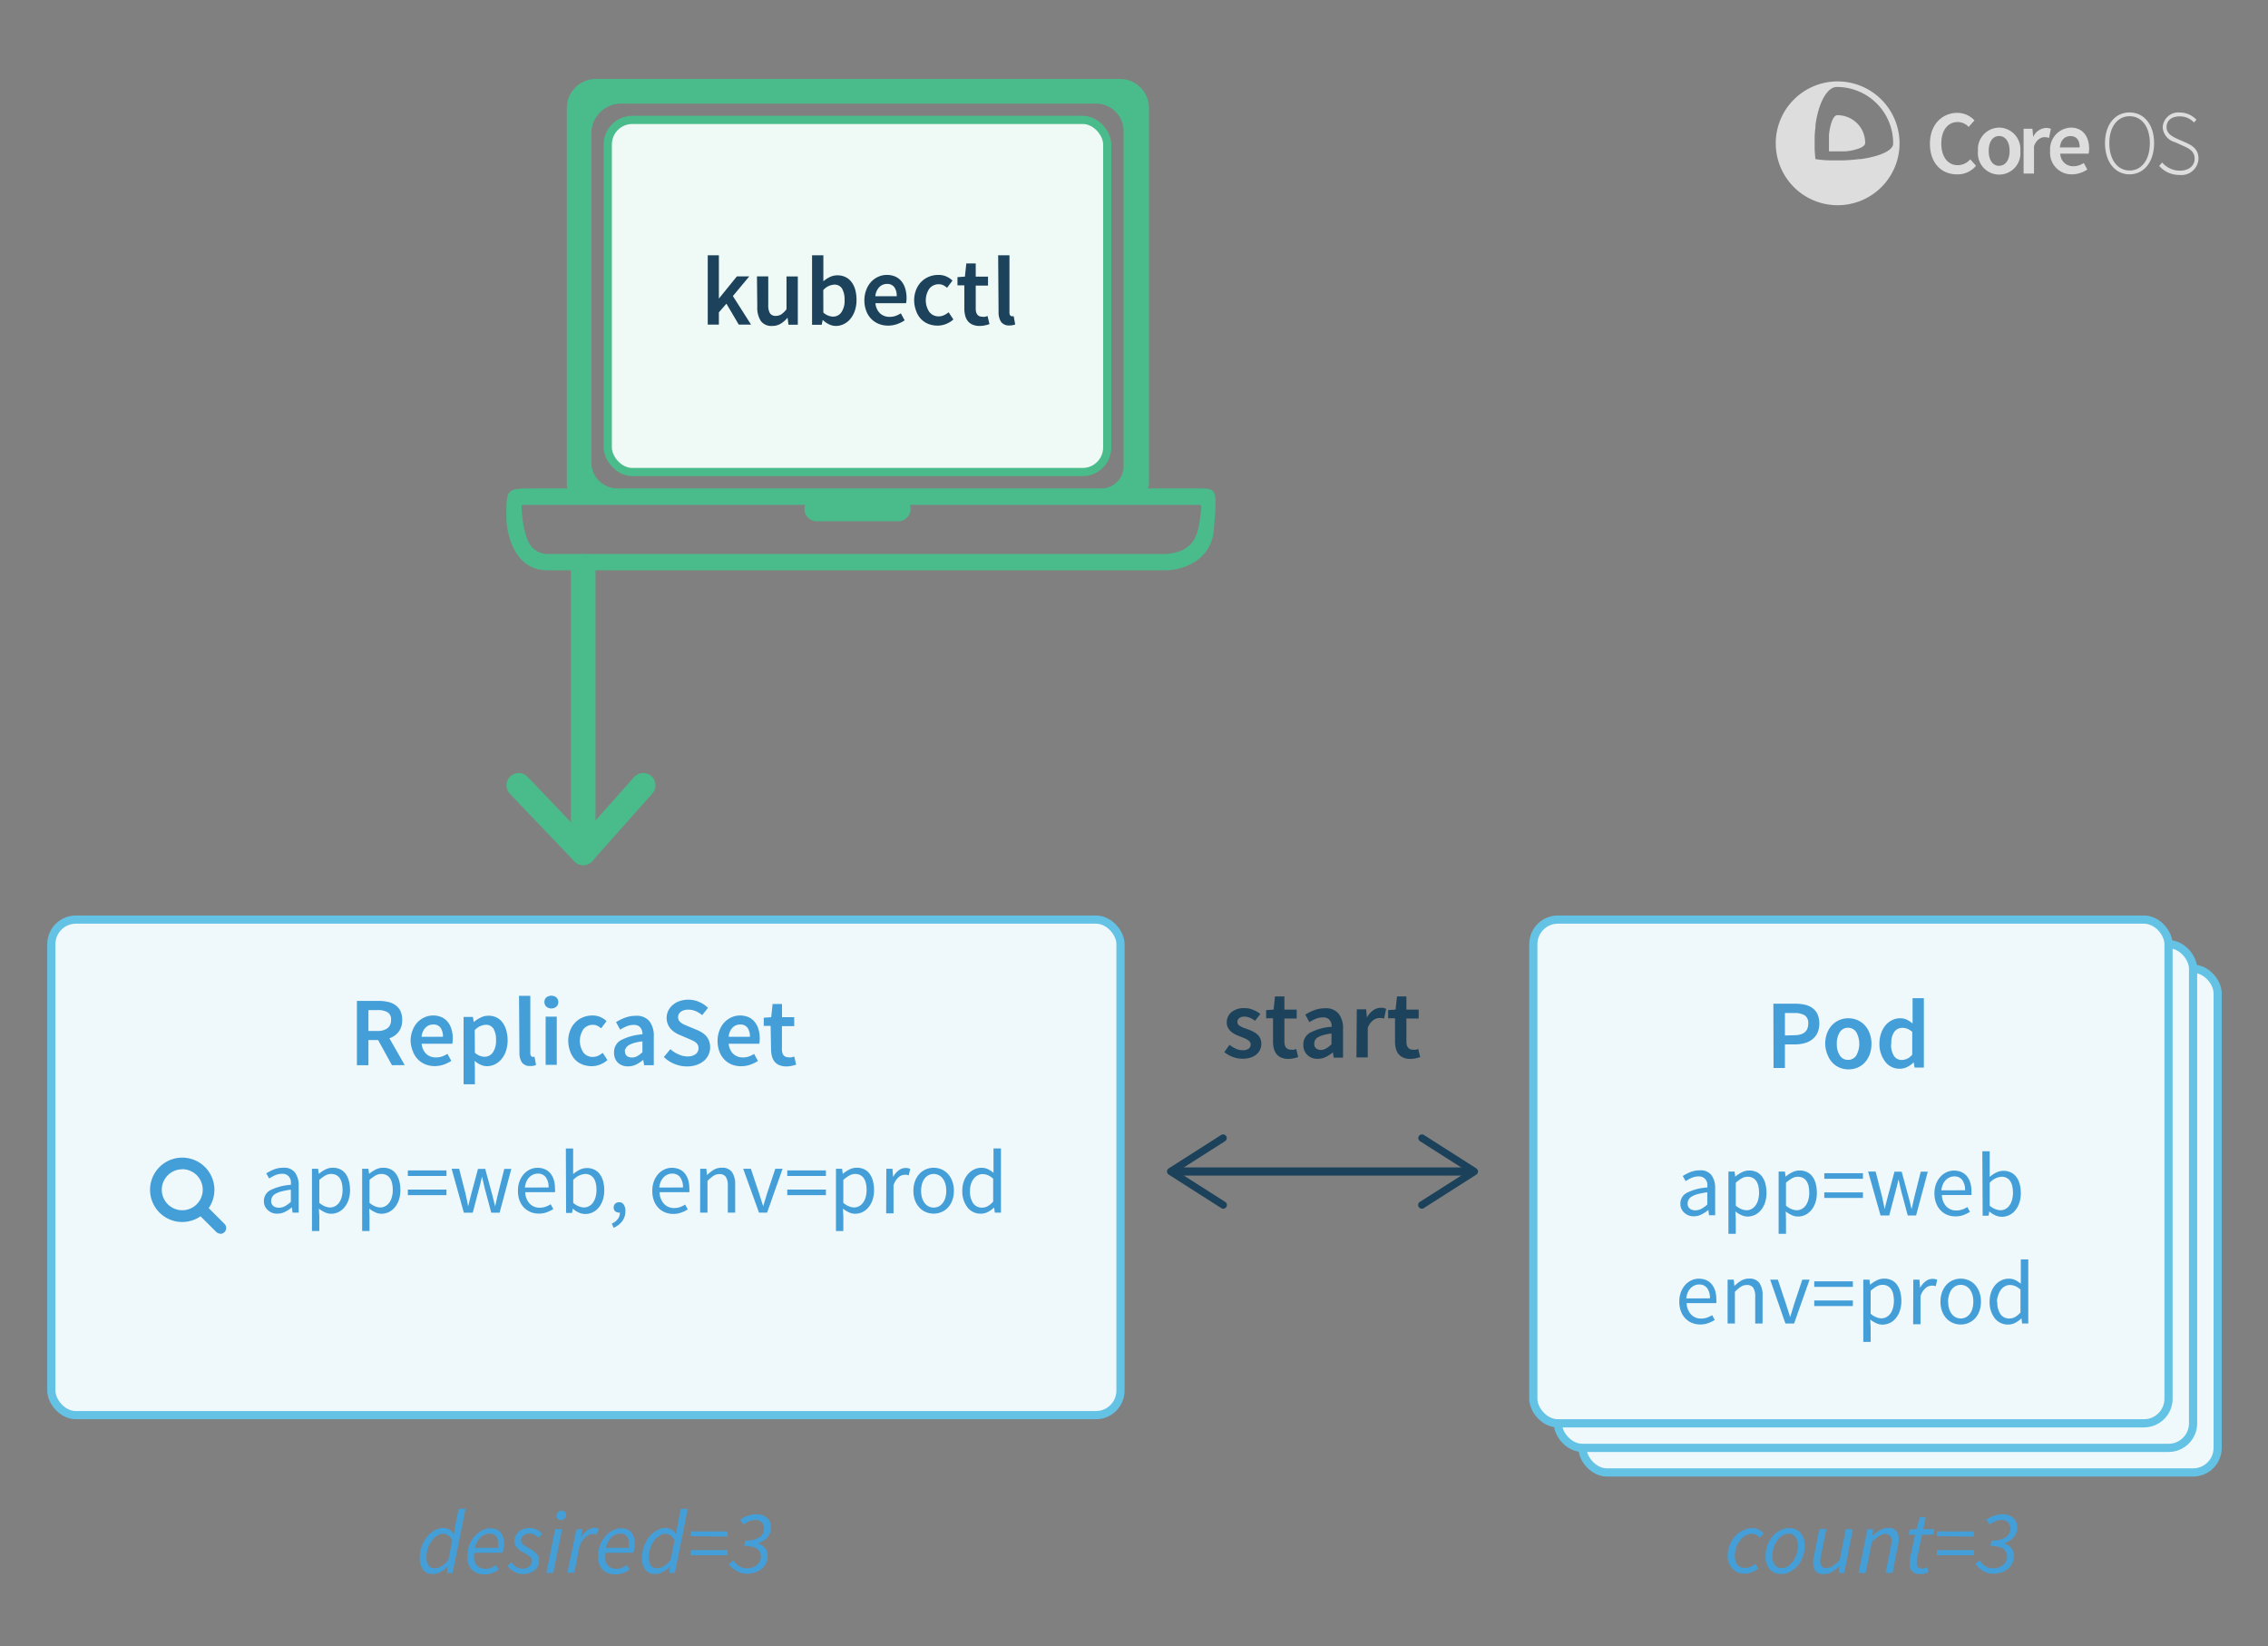 <svg id="Layer_1" data-name="Layer 1" xmlns="http://www.w3.org/2000/svg" viewBox="0 0 277 201"><rect x="0" y="0" width="277" height="201" fill="#808080" stroke="none"/><defs><style>.cls-1{fill:#eff9fc;stroke:#64c2e5;}.cls-1,.cls-3,.cls-6{stroke-miterlimit:10;}.cls-2{fill:#449fd8;}.cls-3,.cls-8{fill:none;}.cls-3{stroke:#1c425b;}.cls-4{fill:#1c425b;}.cls-5{fill:#4abb8a;}.cls-6{fill:#eff9f5;}.cls-6,.cls-8{stroke:#4abb8a;}.cls-7{fill:#1c435b;}.cls-8{stroke-linecap:round;stroke-linejoin:round;stroke-width:3px;}.cls-9{fill:#ddd;}</style></defs><title>RS-scaled</title><rect class="cls-1" x="193.27" y="118.29" width="77.58" height="61.51" rx="3" ry="3"/><rect class="cls-1" x="6.27" y="112.29" width="130.58" height="60.51" rx="3" ry="3"/><path class="cls-2" d="M47.87,130.07,46.18,127H45v3.07H43.59v-7.85h2.65a5.14,5.14,0,0,1,1.14.12,2.56,2.56,0,0,1,.91.39,1.88,1.88,0,0,1,.61.71,2.45,2.45,0,0,1,.22,1.1,2.31,2.31,0,0,1-.43,1.45,2.33,2.33,0,0,1-1.13.79l1.87,3.28ZM45,125.89H46.1a2,2,0,0,0,1.23-.34,1.21,1.21,0,0,0,.43-1,1,1,0,0,0-.43-.95,2.36,2.36,0,0,0-1.23-.26H45Z"/><path class="cls-2" d="M50.15,127.13a3.51,3.51,0,0,1,.23-1.3,3,3,0,0,1,.61-1,2.7,2.7,0,0,1,.87-.61,2.49,2.49,0,0,1,1-.22,2.57,2.57,0,0,1,1.06.2,2.06,2.06,0,0,1,.76.58,2.56,2.56,0,0,1,.46.89,3.9,3.9,0,0,1,.16,1.13,2.78,2.78,0,0,1-.06.65H51.5a1.94,1.94,0,0,0,.56,1.24,1.66,1.66,0,0,0,1.18.43A2.17,2.17,0,0,0,54,129a3.18,3.18,0,0,0,.65-.32l.47.86a4.21,4.21,0,0,1-.94.46,3.25,3.25,0,0,1-1.08.18,3,3,0,0,1-1.14-.21,2.71,2.71,0,0,1-.92-.61,2.77,2.77,0,0,1-.62-1A3.56,3.56,0,0,1,50.15,127.13Zm3.95-.53a1.83,1.83,0,0,0-.29-1.1,1.06,1.06,0,0,0-.91-.4,1.29,1.29,0,0,0-.92.38,1.81,1.81,0,0,0-.49,1.12Z"/><path class="cls-2" d="M58,130.55v1.85H56.62v-8.22h1.14l.1.62h0a4.17,4.17,0,0,1,.83-.54,2.09,2.09,0,0,1,.95-.23,2.19,2.19,0,0,1,1,.21,2,2,0,0,1,.73.61,2.81,2.81,0,0,1,.46.95A4.53,4.53,0,0,1,62,127a4.05,4.05,0,0,1-.21,1.35,3.06,3.06,0,0,1-.56,1,2.42,2.42,0,0,1-.8.62,2.18,2.18,0,0,1-.95.22,1.9,1.9,0,0,1-.77-.17,2.92,2.92,0,0,1-.74-.48Zm0-2a2.06,2.06,0,0,0,.62.38,1.68,1.68,0,0,0,.56.11,1.2,1.2,0,0,0,1-.51,2.44,2.44,0,0,0,.4-1.52,2.67,2.67,0,0,0-.3-1.38,1.05,1.05,0,0,0-1-.49,1.92,1.92,0,0,0-1.3.66Z"/><path class="cls-2" d="M63.39,121.6h1.38v7a.52.52,0,0,0,.1.35.28.28,0,0,0,.2.1h.09l.13,0,.18,1a1.88,1.88,0,0,1-.73.12,1.17,1.17,0,0,1-1-.44,2.14,2.14,0,0,1-.3-1.21Z"/><path class="cls-2" d="M67.34,123.14a.88.88,0,0,1-.61-.22.72.72,0,0,1-.24-.56.74.74,0,0,1,.24-.57,1,1,0,0,1,1.22,0,.74.74,0,0,1,.24.57.72.72,0,0,1-.24.56A.88.88,0,0,1,67.34,123.14Zm-.7,1H68v5.89H66.64Z"/><path class="cls-2" d="M69.4,127.13a3.37,3.37,0,0,1,.24-1.31,2.87,2.87,0,0,1,.65-1,2.82,2.82,0,0,1,.94-.61,3,3,0,0,1,1.12-.21,2.36,2.36,0,0,1,1,.2,2.65,2.65,0,0,1,.73.49l-.66.88a2.19,2.19,0,0,0-.48-.32,1.19,1.19,0,0,0-.52-.11,1.44,1.44,0,0,0-1.16.53,2.54,2.54,0,0,0,0,2.86,1.4,1.4,0,0,0,1.13.53,1.5,1.5,0,0,0,.67-.15,2.64,2.64,0,0,0,.55-.35l.58.88a3,3,0,0,1-.92.56,2.81,2.81,0,0,1-1,.19,3.06,3.06,0,0,1-1.12-.2,2.55,2.55,0,0,1-.91-.6,2.77,2.77,0,0,1-.6-1A3.72,3.72,0,0,1,69.4,127.13Z"/><path class="cls-2" d="M75,128.48a1.63,1.63,0,0,1,.83-1.46,6.59,6.59,0,0,1,2.64-.72,1.58,1.58,0,0,0-.06-.44,1.09,1.09,0,0,0-.19-.37.86.86,0,0,0-.32-.25,1.22,1.22,0,0,0-.5-.09,2.26,2.26,0,0,0-.86.17,5.16,5.16,0,0,0-.8.41l-.5-.92a5.92,5.92,0,0,1,1.1-.54,3.7,3.7,0,0,1,1.31-.23,2,2,0,0,1,1.66.65,2.9,2.9,0,0,1,.54,1.89v3.49H78.67l-.11-.65h0a4.32,4.32,0,0,1-.85.56,2.13,2.13,0,0,1-1,.23,1.73,1.73,0,0,1-1.27-.47A1.67,1.67,0,0,1,75,128.48Zm1.34-.11a.68.68,0,0,0,.23.58,1,1,0,0,0,.61.18,1.34,1.34,0,0,0,.66-.17,3.12,3.12,0,0,0,.62-.48v-1.32a6.25,6.25,0,0,0-1,.19,2.8,2.8,0,0,0-.65.27,1,1,0,0,0-.35.34A.82.82,0,0,0,76.3,128.38Z"/><path class="cls-2" d="M81.88,128.11a3.48,3.48,0,0,0,1,.64,2.58,2.58,0,0,0,1.08.25,1.62,1.62,0,0,0,1-.28.89.89,0,0,0,.35-.73.85.85,0,0,0-.09-.41.92.92,0,0,0-.25-.29,2.13,2.13,0,0,0-.38-.23l-.49-.22L83,126.37a3.63,3.63,0,0,1-.57-.3,2.5,2.5,0,0,1-.51-.43,2,2,0,0,1-.5-1.36,2,2,0,0,1,.2-.87,2.21,2.21,0,0,1,.55-.7,2.55,2.55,0,0,1,.83-.47,3.25,3.25,0,0,1,1.06-.17,3.33,3.33,0,0,1,1.32.27,3.42,3.42,0,0,1,1.09.73l-.71.89a3.49,3.49,0,0,0-.79-.49,2.24,2.24,0,0,0-.91-.18,1.49,1.49,0,0,0-.9.25.8.8,0,0,0-.34.68.72.72,0,0,0,.1.39,1.06,1.06,0,0,0,.28.29,2.21,2.21,0,0,0,.4.23l.47.2,1.07.44a3.69,3.69,0,0,1,.64.34,2.34,2.34,0,0,1,.5.44,1.94,1.94,0,0,1,.33.58,2.23,2.23,0,0,1,.12.76,2.14,2.14,0,0,1-.19.9,2.17,2.17,0,0,1-.56.74,2.74,2.74,0,0,1-.89.5,3.51,3.51,0,0,1-1.18.19,4,4,0,0,1-1.53-.3,4,4,0,0,1-1.3-.85Z"/><path class="cls-2" d="M87.64,127.13a3.51,3.51,0,0,1,.23-1.3,3,3,0,0,1,.61-1,2.7,2.7,0,0,1,.87-.61,2.49,2.49,0,0,1,1-.22,2.57,2.57,0,0,1,1.06.2,2.06,2.06,0,0,1,.76.58,2.56,2.56,0,0,1,.46.89,3.9,3.9,0,0,1,.16,1.13,2.78,2.78,0,0,1-.06.65H89a1.94,1.94,0,0,0,.56,1.24,1.66,1.66,0,0,0,1.18.43,2.17,2.17,0,0,0,.71-.11,3.18,3.18,0,0,0,.65-.32l.47.86a4.21,4.21,0,0,1-.94.46,3.25,3.25,0,0,1-1.08.18A3,3,0,0,1,89.4,130a2.71,2.71,0,0,1-.92-.61,2.77,2.77,0,0,1-.62-1A3.56,3.56,0,0,1,87.64,127.13Zm3.95-.53a1.83,1.83,0,0,0-.29-1.1,1.06,1.06,0,0,0-.91-.4,1.29,1.29,0,0,0-.92.38A1.81,1.81,0,0,0,89,126.6Z"/><path class="cls-2" d="M94.12,125.27h-.84v-1l.91-.06.17-1.61h1.15v1.61H97v1.09h-1.5v2.81q0,1,.83,1a1.44,1.44,0,0,0,.32,0A1.46,1.46,0,0,0,97,129l.24,1a4.51,4.51,0,0,1-.55.15,3.11,3.11,0,0,1-.65.07,2.17,2.17,0,0,1-.87-.16,1.48,1.48,0,0,1-.58-.44,1.81,1.81,0,0,1-.32-.67,3.47,3.47,0,0,1-.1-.87Z"/><path class="cls-2" d="M32.23,146.68a1.48,1.48,0,0,1,.79-1.35,6.49,6.49,0,0,1,2.5-.65,2.52,2.52,0,0,0,0-.5,1.17,1.17,0,0,0-.18-.43,1,1,0,0,0-.33-.3,1.11,1.11,0,0,0-.54-.12,2.16,2.16,0,0,0-.87.18,4.29,4.29,0,0,0-.72.4l-.36-.63a5.84,5.84,0,0,1,.91-.47,3.06,3.06,0,0,1,1.19-.22,1.64,1.64,0,0,1,1.42.6,2.64,2.64,0,0,1,.44,1.6v3.28h-.75l-.08-.64h0a4.44,4.44,0,0,1-.83.54,2.05,2.05,0,0,1-.94.23,1.63,1.63,0,0,1-1.13-.4A1.42,1.42,0,0,1,32.23,146.68Zm.89-.07a.76.76,0,0,0,.27.66,1.09,1.09,0,0,0,.67.2,1.55,1.55,0,0,0,.73-.18,3.56,3.56,0,0,0,.73-.53v-1.49a9.27,9.27,0,0,0-1.13.21,3,3,0,0,0-.74.29,1.05,1.05,0,0,0-.4.38A.93.93,0,0,0,33.12,146.62Z"/><path class="cls-2" d="M39,148.52v1.8h-.9v-7.6h.75l.08.62h0a4.06,4.06,0,0,1,.8-.53,2,2,0,0,1,.91-.22,2.06,2.06,0,0,1,.91.19,1.77,1.77,0,0,1,.66.55,2.59,2.59,0,0,1,.4.86,4.26,4.26,0,0,1,.14,1.13,3.65,3.65,0,0,1-.19,1.22,2.8,2.8,0,0,1-.51.91,2.14,2.14,0,0,1-.74.57,2.09,2.09,0,0,1-.88.19,1.8,1.8,0,0,1-.74-.17,3.67,3.67,0,0,1-.74-.45Zm0-1.64a2.38,2.38,0,0,0,.7.43,1.76,1.76,0,0,0,.61.13,1.29,1.29,0,0,0,.61-.15,1.46,1.46,0,0,0,.48-.42,2,2,0,0,0,.32-.67,3.17,3.17,0,0,0,.12-.89,3.92,3.92,0,0,0-.08-.8,1.82,1.82,0,0,0-.25-.62,1.2,1.2,0,0,0-.44-.4,1.37,1.37,0,0,0-.64-.14,1.44,1.44,0,0,0-.69.19,4.06,4.06,0,0,0-.74.54Z"/><path class="cls-2" d="M45.13,148.52v1.8h-.9v-7.6H45l.08.62h0a4.06,4.06,0,0,1,.8-.53,2,2,0,0,1,.91-.22,2.06,2.06,0,0,1,.91.19,1.77,1.77,0,0,1,.66.55,2.59,2.59,0,0,1,.4.86,4.26,4.26,0,0,1,.14,1.13,3.65,3.65,0,0,1-.19,1.22,2.8,2.8,0,0,1-.51.91,2.14,2.14,0,0,1-.74.57,2.09,2.09,0,0,1-.88.19,1.8,1.8,0,0,1-.74-.17,3.67,3.67,0,0,1-.74-.45Zm0-1.64a2.38,2.38,0,0,0,.7.43,1.76,1.76,0,0,0,.61.13,1.29,1.29,0,0,0,.61-.15,1.46,1.46,0,0,0,.48-.42,2,2,0,0,0,.32-.67,3.17,3.17,0,0,0,.12-.89,3.92,3.92,0,0,0-.08-.8,1.82,1.82,0,0,0-.25-.62,1.2,1.2,0,0,0-.44-.4,1.37,1.37,0,0,0-.64-.14,1.44,1.44,0,0,0-.69.19,4.06,4.06,0,0,0-.74.54Z"/><path class="cls-2" d="M49.81,142.92h4.72v.68H49.81Zm0,2.34h4.72v.68H49.81Z"/><path class="cls-2" d="M55.16,142.72h.92l.79,3.09q.09.39.16.75l.15.74h0l.18-.74c.06-.25.12-.49.19-.74l.83-3.09h.88l.84,3.09.19.75c.06.24.12.49.18.74h0c.06-.25.11-.5.17-.74s.11-.49.17-.75l.78-3.09h.86l-1.43,5.35H60l-.77-2.87q-.1-.39-.18-.76t-.18-.78h0l-.18.79q-.09.38-.2.76l-.75,2.86H56.65Z"/><path class="cls-2" d="M63.26,145.41a3.22,3.22,0,0,1,.2-1.18,2.76,2.76,0,0,1,.54-.89,2.34,2.34,0,0,1,.76-.55,2.15,2.15,0,0,1,.89-.19,2.24,2.24,0,0,1,.91.18,1.77,1.77,0,0,1,.67.51,2.31,2.31,0,0,1,.41.79,3.47,3.47,0,0,1,.14,1,3,3,0,0,1,0,.5H64.15a2.12,2.12,0,0,0,.53,1.38,1.64,1.64,0,0,0,1.25.51,2.1,2.1,0,0,0,.71-.12,3.14,3.14,0,0,0,.62-.3l.32.59a4.54,4.54,0,0,1-.78.38,2.7,2.7,0,0,1-1,.17,2.63,2.63,0,0,1-1-.19,2.39,2.39,0,0,1-.81-.55,2.55,2.55,0,0,1-.54-.87A3.27,3.27,0,0,1,63.26,145.41ZM67,145a2,2,0,0,0-.35-1.26,1.17,1.17,0,0,0-1-.43,1.31,1.31,0,0,0-.54.12,1.49,1.49,0,0,0-.47.33,1.75,1.75,0,0,0-.35.53,2.44,2.44,0,0,0-.18.72Z"/><path class="cls-2" d="M69.11,140.24H70v2.13l0,1a3.76,3.76,0,0,1,.79-.53,2,2,0,0,1,.88-.21,2.06,2.06,0,0,1,.91.19,1.82,1.82,0,0,1,.67.55,2.52,2.52,0,0,1,.41.86,4.21,4.21,0,0,1,.14,1.12,3.7,3.7,0,0,1-.19,1.22,2.79,2.79,0,0,1-.51.91,2.14,2.14,0,0,1-.74.57,2.09,2.09,0,0,1-.88.19,2,2,0,0,1-.78-.17,2.69,2.69,0,0,1-.75-.49h0l-.08.53h-.73Zm.9,6.64a2.23,2.23,0,0,0,.7.43,1.79,1.79,0,0,0,.61.13,1.29,1.29,0,0,0,.61-.15,1.46,1.46,0,0,0,.48-.42,2,2,0,0,0,.32-.67,3.17,3.17,0,0,0,.12-.89,3.92,3.92,0,0,0-.08-.8,1.82,1.82,0,0,0-.25-.62,1.2,1.2,0,0,0-.44-.4,1.37,1.37,0,0,0-.64-.14,2.22,2.22,0,0,0-1.43.73Z"/><path class="cls-2" d="M74.72,149.41a1.87,1.87,0,0,0,.73-.55,1.26,1.26,0,0,0,.26-.79H75.6a.69.69,0,0,1-.46-.16.57.57,0,0,1-.19-.47.59.59,0,0,1,.2-.47.7.7,0,0,1,.47-.17.65.65,0,0,1,.56.29,1.32,1.32,0,0,1,.2.78,2,2,0,0,1-.38,1.24,2.47,2.47,0,0,1-1.06.81Z"/><path class="cls-2" d="M79.67,145.41a3.22,3.22,0,0,1,.2-1.18,2.76,2.76,0,0,1,.54-.89,2.34,2.34,0,0,1,.76-.55,2.15,2.15,0,0,1,.89-.19,2.24,2.24,0,0,1,.91.18,1.77,1.77,0,0,1,.67.51,2.31,2.31,0,0,1,.41.79,3.47,3.47,0,0,1,.14,1,3,3,0,0,1,0,.5H80.56A2.12,2.12,0,0,0,81.1,147a1.64,1.64,0,0,0,1.25.51,2.1,2.1,0,0,0,.71-.12,3.14,3.14,0,0,0,.62-.3l.32.59a4.54,4.54,0,0,1-.78.38,2.7,2.7,0,0,1-1,.17,2.63,2.63,0,0,1-1-.19,2.39,2.39,0,0,1-.81-.55,2.55,2.55,0,0,1-.54-.87A3.27,3.27,0,0,1,79.67,145.41Zm3.74-.41a2,2,0,0,0-.35-1.26,1.17,1.17,0,0,0-1-.43,1.31,1.31,0,0,0-.54.12,1.49,1.49,0,0,0-.47.33,1.75,1.75,0,0,0-.35.53,2.44,2.44,0,0,0-.18.72Z"/><path class="cls-2" d="M85.52,142.72h.75l.08.77h0a4.38,4.38,0,0,1,.81-.64,1.85,1.85,0,0,1,1-.26,1.44,1.44,0,0,1,1.24.53,2.61,2.61,0,0,1,.39,1.56v3.39h-.9V144.8a1.91,1.91,0,0,0-.24-1.09.89.89,0,0,0-.77-.34,1.32,1.32,0,0,0-.74.21,4.79,4.79,0,0,0-.73.62v3.87h-.9Z"/><path class="cls-2" d="M90.77,142.72h.94l1,3,.25.79.25.78h0l.24-.78.24-.79,1-3h.89l-1.89,5.35H92.7Z"/><path class="cls-2" d="M96.15,142.92h4.72v.68H96.15Zm0,2.34h4.72v.68H96.15Z"/><path class="cls-2" d="M103,148.52v1.8h-.9v-7.6h.75l.08.62h0a4.06,4.06,0,0,1,.8-.53,2,2,0,0,1,.91-.22,2.06,2.06,0,0,1,.91.19,1.77,1.77,0,0,1,.66.55,2.59,2.59,0,0,1,.4.86,4.26,4.26,0,0,1,.14,1.13,3.65,3.65,0,0,1-.19,1.22,2.8,2.8,0,0,1-.51.91,2.14,2.14,0,0,1-.74.57,2.09,2.09,0,0,1-.88.19,1.8,1.8,0,0,1-.74-.17,3.67,3.67,0,0,1-.74-.45Zm0-1.64a2.38,2.38,0,0,0,.7.43,1.76,1.76,0,0,0,.61.13,1.29,1.29,0,0,0,.61-.15,1.46,1.46,0,0,0,.48-.42,2,2,0,0,0,.32-.67,3.17,3.17,0,0,0,.12-.89,3.92,3.92,0,0,0-.08-.8,1.82,1.82,0,0,0-.25-.62,1.2,1.2,0,0,0-.44-.4,1.37,1.37,0,0,0-.64-.14,1.44,1.44,0,0,0-.69.19,4.06,4.06,0,0,0-.74.54Z"/><path class="cls-2" d="M108.25,142.72H109l.08,1h0a2.47,2.47,0,0,1,.67-.8,1.37,1.37,0,0,1,.85-.3,1.42,1.42,0,0,1,.57.11l-.18.79-.24-.07-.27,0a1.2,1.2,0,0,0-.71.28,2.19,2.19,0,0,0-.64,1v3.43h-.9Z"/><path class="cls-2" d="M111.56,145.41a3.25,3.25,0,0,1,.2-1.19,2.7,2.7,0,0,1,.54-.89,2.28,2.28,0,0,1,.79-.55,2.47,2.47,0,0,1,1.88,0,2.28,2.28,0,0,1,.79.55,2.71,2.71,0,0,1,.54.89,3.29,3.29,0,0,1,.2,1.19,3.26,3.26,0,0,1-.2,1.18,2.65,2.65,0,0,1-.54.88,2.32,2.32,0,0,1-.79.54,2.47,2.47,0,0,1-1.88,0,2.32,2.32,0,0,1-.79-.54,2.63,2.63,0,0,1-.54-.88A3.22,3.22,0,0,1,111.56,145.41Zm.94,0a3,3,0,0,0,.11.84,2,2,0,0,0,.31.64,1.44,1.44,0,0,0,.49.42,1.4,1.4,0,0,0,1.25,0,1.44,1.44,0,0,0,.49-.42,2,2,0,0,0,.31-.64,3,3,0,0,0,.11-.84,3,3,0,0,0-.11-.84,2,2,0,0,0-.31-.65,1.42,1.42,0,0,0-.49-.42,1.39,1.39,0,0,0-1.25,0,1.42,1.42,0,0,0-.49.42,2,2,0,0,0-.31.65A3,3,0,0,0,112.5,145.41Z"/><path class="cls-2" d="M117.53,145.41a3.36,3.36,0,0,1,.19-1.17,2.77,2.77,0,0,1,.51-.88,2.27,2.27,0,0,1,.74-.56,2,2,0,0,1,.88-.2,1.83,1.83,0,0,1,.8.16,3.6,3.6,0,0,1,.69.45l0-.91v-2.06h.91v7.83h-.75l-.08-.63h0a3.39,3.39,0,0,1-.73.53,1.82,1.82,0,0,1-.89.23,2,2,0,0,1-1.61-.73A3.17,3.17,0,0,1,117.53,145.41Zm.94,0a2.56,2.56,0,0,0,.38,1.51,1.26,1.26,0,0,0,1.09.54,1.44,1.44,0,0,0,.7-.18,2.52,2.52,0,0,0,.66-.56v-2.79a2.29,2.29,0,0,0-.65-.43,1.71,1.71,0,0,0-.64-.13,1.25,1.25,0,0,0-.6.15,1.5,1.5,0,0,0-.49.42,2.07,2.07,0,0,0-.33.64A2.69,2.69,0,0,0,118.47,145.4Z"/><path class="cls-2" d="M26.91,150.64a.7.7,0,0,1-.5-.21l-1.92-1.91a3.93,3.93,0,1,1,1-1l1.92,1.92a.71.71,0,0,1-.51,1.22Zm-4.65-7.86a2.5,2.5,0,1,0,2.5,2.5A2.5,2.5,0,0,0,22.27,142.77Z"/><rect class="cls-1" x="190.27" y="115.29" width="77.58" height="61.51" rx="3" ry="3"/><rect class="cls-1" x="187.27" y="112.29" width="77.58" height="61.51" rx="3" ry="3"/><path class="cls-2" d="M216.59,122.56h2.64a5.56,5.56,0,0,1,1.19.12,2.5,2.5,0,0,1,.94.41,2,2,0,0,1,.62.75,3,3,0,0,1,0,2.27,2.21,2.21,0,0,1-.63.8,2.63,2.63,0,0,1-.95.47,4.43,4.43,0,0,1-1.18.15H218v2.88h-1.39Zm2.53,3.85q1.73,0,1.73-1.43a1.13,1.13,0,0,0-.43-1,2.4,2.4,0,0,0-1.3-.28H218v2.74Z"/><path class="cls-2" d="M222.92,127.47a3.54,3.54,0,0,1,.23-1.31,2.88,2.88,0,0,1,.62-1,2.72,2.72,0,0,1,2-.82,2.77,2.77,0,0,1,1.06.21,2.63,2.63,0,0,1,.89.61,3,3,0,0,1,.62,1,3.78,3.78,0,0,1,0,2.62,3,3,0,0,1-.62,1,2.57,2.57,0,0,1-.89.6,2.83,2.83,0,0,1-1.06.2,2.79,2.79,0,0,1-1.06-.2,2.64,2.64,0,0,1-.89-.6,2.88,2.88,0,0,1-.62-1A3.55,3.55,0,0,1,222.92,127.47Zm1.42,0a2.47,2.47,0,0,0,.37,1.42,1.16,1.16,0,0,0,1,.53,1.18,1.18,0,0,0,1-.53,2.93,2.93,0,0,0,0-2.86,1.18,1.18,0,0,0-1-.53,1.16,1.16,0,0,0-1,.53A2.5,2.5,0,0,0,224.34,127.47Z"/><path class="cls-2" d="M229.54,127.47a3.78,3.78,0,0,1,.21-1.3,3,3,0,0,1,.56-1,2.5,2.5,0,0,1,.8-.61,2.13,2.13,0,0,1,.93-.22,1.91,1.91,0,0,1,.85.17,3.41,3.41,0,0,1,.7.47l0-.95v-2.14h1.38v8.47h-1.14l-.1-.64h0a3.15,3.15,0,0,1-.76.55,1.92,1.92,0,0,1-.91.23,2.15,2.15,0,0,1-1.77-.81A3.53,3.53,0,0,1,229.54,127.47Zm1.43,0a2.57,2.57,0,0,0,.34,1.46,1.13,1.13,0,0,0,1,.5,1.64,1.64,0,0,0,1.24-.66V126a2,2,0,0,0-.61-.38,1.71,1.71,0,0,0-.59-.11,1.2,1.2,0,0,0-1,.5A2.29,2.29,0,0,0,231,127.46Z"/><path class="cls-2" d="M205.23,147a1.48,1.48,0,0,1,.79-1.35,6.49,6.49,0,0,1,2.5-.65,2.52,2.52,0,0,0,0-.5,1.17,1.17,0,0,0-.18-.43,1,1,0,0,0-.33-.3,1.11,1.11,0,0,0-.54-.12,2.16,2.16,0,0,0-.87.18,4.29,4.29,0,0,0-.72.4l-.36-.63a5.84,5.84,0,0,1,.91-.47,3.06,3.06,0,0,1,1.19-.22,1.64,1.64,0,0,1,1.42.6,2.64,2.64,0,0,1,.44,1.6v3.28h-.75l-.08-.64h0a4.44,4.44,0,0,1-.83.54,2.05,2.05,0,0,1-.94.23,1.63,1.63,0,0,1-1.13-.4A1.42,1.42,0,0,1,205.23,147Zm.89-.07a.76.76,0,0,0,.27.66,1.09,1.09,0,0,0,.67.2,1.55,1.55,0,0,0,.73-.18,3.56,3.56,0,0,0,.73-.53v-1.49a9.27,9.27,0,0,0-1.13.21,3,3,0,0,0-.74.29,1.05,1.05,0,0,0-.4.38A.93.93,0,0,0,206.12,147Z"/><path class="cls-2" d="M212,148.86v1.8h-.9v-7.6h.75l.08.62h0a4.06,4.06,0,0,1,.8-.53,2,2,0,0,1,.91-.22,2.06,2.06,0,0,1,.91.19,1.77,1.77,0,0,1,.66.55,2.59,2.59,0,0,1,.4.86,4.26,4.26,0,0,1,.14,1.13,3.65,3.65,0,0,1-.19,1.22,2.8,2.8,0,0,1-.51.91,2.14,2.14,0,0,1-.74.57,2.09,2.09,0,0,1-.88.19,1.8,1.8,0,0,1-.74-.17,3.67,3.67,0,0,1-.74-.45Zm0-1.64a2.38,2.38,0,0,0,.7.43,1.76,1.76,0,0,0,.61.13,1.29,1.29,0,0,0,.61-.15,1.46,1.46,0,0,0,.48-.42,2,2,0,0,0,.32-.67,3.17,3.17,0,0,0,.12-.89,3.92,3.92,0,0,0-.08-.8,1.82,1.82,0,0,0-.25-.62,1.2,1.2,0,0,0-.44-.4,1.37,1.37,0,0,0-.64-.14,1.44,1.44,0,0,0-.69.19,4.06,4.06,0,0,0-.74.54Z"/><path class="cls-2" d="M218.13,148.86v1.8h-.9v-7.6H218l.08.62h0a4.06,4.06,0,0,1,.8-.53,2,2,0,0,1,.91-.22,2.06,2.06,0,0,1,.91.19,1.77,1.77,0,0,1,.66.55,2.59,2.59,0,0,1,.4.86,4.26,4.26,0,0,1,.14,1.13,3.65,3.65,0,0,1-.19,1.22,2.8,2.8,0,0,1-.51.91,2.14,2.14,0,0,1-.74.57,2.09,2.09,0,0,1-.88.19,1.8,1.8,0,0,1-.74-.17,3.67,3.67,0,0,1-.74-.45Zm0-1.64a2.38,2.38,0,0,0,.7.43,1.76,1.76,0,0,0,.61.13,1.29,1.29,0,0,0,.61-.15,1.46,1.46,0,0,0,.48-.42,2,2,0,0,0,.32-.67,3.17,3.17,0,0,0,.12-.89,3.92,3.92,0,0,0-.08-.8,1.82,1.82,0,0,0-.25-.62,1.2,1.2,0,0,0-.44-.4,1.37,1.37,0,0,0-.64-.14,1.44,1.44,0,0,0-.69.19,4.06,4.06,0,0,0-.74.54Z"/><path class="cls-2" d="M222.81,143.26h4.72v.68h-4.72Zm0,2.34h4.72v.68h-4.72Z"/><path class="cls-2" d="M228.16,143.06h.92l.79,3.09q.09.39.16.75l.15.74h0l.18-.74c.06-.25.12-.49.19-.74l.83-3.09h.88l.84,3.09.19.75c.06.24.12.49.18.74h0c.06-.25.11-.5.17-.74s.11-.49.17-.75l.78-3.09h.86l-1.43,5.35H233l-.77-2.87q-.1-.39-.18-.76t-.18-.78h0l-.18.79q-.09.38-.2.76l-.75,2.86h-1.06Z"/><path class="cls-2" d="M236.26,145.75a3.22,3.22,0,0,1,.2-1.18,2.76,2.76,0,0,1,.54-.89,2.34,2.34,0,0,1,.76-.55,2.15,2.15,0,0,1,.89-.19,2.24,2.24,0,0,1,.91.18,1.77,1.77,0,0,1,.67.51,2.31,2.31,0,0,1,.41.79,3.47,3.47,0,0,1,.14,1,3,3,0,0,1,0,.5h-3.61a2.12,2.12,0,0,0,.53,1.38,1.64,1.64,0,0,0,1.25.51,2.1,2.1,0,0,0,.71-.12,3.14,3.14,0,0,0,.62-.3l.32.59a4.54,4.54,0,0,1-.78.38,2.7,2.7,0,0,1-1,.17,2.63,2.63,0,0,1-1-.19,2.39,2.39,0,0,1-.81-.55,2.55,2.55,0,0,1-.54-.87A3.27,3.27,0,0,1,236.26,145.75Zm3.74-.41a2,2,0,0,0-.35-1.26,1.17,1.17,0,0,0-1-.43,1.31,1.31,0,0,0-.54.12,1.49,1.49,0,0,0-.47.33,1.75,1.75,0,0,0-.35.53,2.44,2.44,0,0,0-.18.72Z"/><path class="cls-2" d="M242.11,140.58h.9v2.13l0,1a3.76,3.76,0,0,1,.79-.53,2,2,0,0,1,.88-.21,2.06,2.06,0,0,1,.91.19,1.82,1.82,0,0,1,.67.55,2.52,2.52,0,0,1,.41.86,4.21,4.21,0,0,1,.14,1.12,3.7,3.7,0,0,1-.19,1.22,2.79,2.79,0,0,1-.51.91,2.14,2.14,0,0,1-.74.57,2.09,2.09,0,0,1-.88.19,2,2,0,0,1-.78-.17,2.69,2.69,0,0,1-.75-.49h0l-.08.53h-.73Zm.9,6.64a2.23,2.23,0,0,0,.7.43,1.79,1.79,0,0,0,.61.13,1.29,1.29,0,0,0,.61-.15,1.46,1.46,0,0,0,.48-.42,2,2,0,0,0,.32-.67,3.17,3.17,0,0,0,.12-.89,3.92,3.92,0,0,0-.08-.8,1.82,1.82,0,0,0-.25-.62,1.2,1.2,0,0,0-.44-.4,1.37,1.37,0,0,0-.64-.14,2.22,2.22,0,0,0-1.43.73Z"/><path class="cls-2" d="M205.1,158.95a3.22,3.22,0,0,1,.2-1.18,2.76,2.76,0,0,1,.54-.89,2.34,2.34,0,0,1,.76-.55,2.15,2.15,0,0,1,.89-.19,2.24,2.24,0,0,1,.91.18,1.77,1.77,0,0,1,.67.51,2.31,2.31,0,0,1,.41.79,3.47,3.47,0,0,1,.14,1,3,3,0,0,1,0,.5H206a2.12,2.12,0,0,0,.53,1.38,1.64,1.64,0,0,0,1.25.51,2.1,2.1,0,0,0,.71-.12,3.14,3.14,0,0,0,.62-.3l.32.59a4.54,4.54,0,0,1-.78.38,2.7,2.7,0,0,1-1,.17,2.63,2.63,0,0,1-1-.19,2.39,2.39,0,0,1-.81-.55,2.55,2.55,0,0,1-.54-.87A3.27,3.27,0,0,1,205.1,158.95Zm3.74-.41a2,2,0,0,0-.35-1.26,1.17,1.17,0,0,0-1-.43,1.31,1.31,0,0,0-.54.12,1.49,1.49,0,0,0-.47.33,1.75,1.75,0,0,0-.35.53,2.44,2.44,0,0,0-.18.72Z"/><path class="cls-2" d="M211,156.26h.75l.08.77h0a4.38,4.38,0,0,1,.81-.64,1.85,1.85,0,0,1,1-.26,1.44,1.44,0,0,1,1.24.53,2.61,2.61,0,0,1,.39,1.56v3.39h-.9v-3.27a1.91,1.91,0,0,0-.24-1.09.89.89,0,0,0-.77-.34,1.32,1.32,0,0,0-.74.21,4.79,4.79,0,0,0-.73.62v3.87H211Z"/><path class="cls-2" d="M216.2,156.26h.94l1,3,.25.79.25.78h0l.24-.78.24-.79,1-3h.89l-1.89,5.35h-1.06Z"/><path class="cls-2" d="M221.58,156.46h4.72v.68h-4.72Zm0,2.34h4.72v.68h-4.72Z"/><path class="cls-2" d="M228.47,162.06v1.8h-.9v-7.6h.75l.08.62h0a4.06,4.06,0,0,1,.8-.53,2,2,0,0,1,.91-.22,2.06,2.06,0,0,1,.91.19,1.77,1.77,0,0,1,.66.55,2.59,2.59,0,0,1,.4.86,4.26,4.26,0,0,1,.14,1.13,3.65,3.65,0,0,1-.19,1.22,2.8,2.8,0,0,1-.51.91,2.14,2.14,0,0,1-.74.57,2.09,2.09,0,0,1-.88.19,1.8,1.8,0,0,1-.74-.17,3.67,3.67,0,0,1-.74-.45Zm0-1.64a2.38,2.38,0,0,0,.7.43,1.76,1.76,0,0,0,.61.13,1.29,1.29,0,0,0,.61-.15,1.46,1.46,0,0,0,.48-.42,2,2,0,0,0,.32-.67,3.17,3.17,0,0,0,.12-.89,3.92,3.92,0,0,0-.08-.8,1.82,1.82,0,0,0-.25-.62,1.2,1.2,0,0,0-.44-.4,1.37,1.37,0,0,0-.64-.14,1.44,1.44,0,0,0-.69.19,4.06,4.06,0,0,0-.74.54Z"/><path class="cls-2" d="M233.68,156.26h.75l.08,1h0a2.47,2.47,0,0,1,.67-.8,1.37,1.37,0,0,1,.85-.3,1.42,1.42,0,0,1,.57.11l-.18.79-.24-.07-.27,0a1.2,1.2,0,0,0-.71.28,2.19,2.19,0,0,0-.64,1v3.43h-.9Z"/><path class="cls-2" d="M237,158.95a3.25,3.25,0,0,1,.2-1.19,2.7,2.7,0,0,1,.54-.89,2.28,2.28,0,0,1,.79-.55,2.47,2.47,0,0,1,1.88,0,2.28,2.28,0,0,1,.79.55,2.71,2.71,0,0,1,.54.89,3.29,3.29,0,0,1,.2,1.19,3.26,3.26,0,0,1-.2,1.18,2.65,2.65,0,0,1-.54.88,2.32,2.32,0,0,1-.79.54,2.47,2.47,0,0,1-1.88,0,2.32,2.32,0,0,1-.79-.54,2.63,2.63,0,0,1-.54-.88A3.22,3.22,0,0,1,237,158.95Zm.94,0a3,3,0,0,0,.11.84,2,2,0,0,0,.31.64,1.44,1.44,0,0,0,.49.42,1.4,1.4,0,0,0,1.25,0,1.44,1.44,0,0,0,.49-.42,2,2,0,0,0,.31-.64,3,3,0,0,0,.11-.84,3,3,0,0,0-.11-.84,2,2,0,0,0-.31-.65,1.42,1.42,0,0,0-.49-.42,1.39,1.39,0,0,0-1.25,0,1.42,1.42,0,0,0-.49.42,2,2,0,0,0-.31.65A3,3,0,0,0,237.92,158.95Z"/><path class="cls-2" d="M243,158.95a3.36,3.36,0,0,1,.19-1.17,2.77,2.77,0,0,1,.51-.88,2.27,2.27,0,0,1,.74-.56,2,2,0,0,1,.88-.2,1.83,1.83,0,0,1,.8.16,3.6,3.6,0,0,1,.69.45l0-.91v-2.06h.91v7.83h-.75l-.08-.63h0a3.39,3.39,0,0,1-.73.53,1.82,1.82,0,0,1-.89.23,2,2,0,0,1-1.61-.73A3.17,3.17,0,0,1,243,158.95Zm.94,0a2.56,2.56,0,0,0,.38,1.51,1.26,1.26,0,0,0,1.09.54,1.44,1.44,0,0,0,.7-.18,2.52,2.52,0,0,0,.66-.56v-2.79a2.29,2.29,0,0,0-.65-.43,1.71,1.71,0,0,0-.64-.13,1.25,1.25,0,0,0-.6.15,1.5,1.5,0,0,0-.49.42,2.07,2.07,0,0,0-.33.64A2.69,2.69,0,0,0,243.89,158.94Z"/><path class="cls-2" d="M211,190.06a3.76,3.76,0,0,1,.25-1.38,3.59,3.59,0,0,1,.66-1.09,3.09,3.09,0,0,1,1-.73,2.52,2.52,0,0,1,1.12-.26,1.63,1.63,0,0,1,.81.19,2.22,2.22,0,0,1,.57.46l-.5.53a1.52,1.52,0,0,0-.42-.37,1.09,1.09,0,0,0-.53-.12,1.5,1.5,0,0,0-.77.22,2.41,2.41,0,0,0-.67.59,2.9,2.9,0,0,0-.46.86,3.17,3.17,0,0,0-.17,1,1.72,1.72,0,0,0,.31,1.11,1.15,1.15,0,0,0,1,.38,1.44,1.44,0,0,0,.64-.14,3.54,3.54,0,0,0,.54-.33l.37.55a4.08,4.08,0,0,1-.7.42,2.29,2.29,0,0,1-1,.2,1.9,1.9,0,0,1-1.42-.56A2.18,2.18,0,0,1,211,190.06Z"/><path class="cls-2" d="M217.54,192.2a1.77,1.77,0,0,1-1.39-.57,2.26,2.26,0,0,1-.52-1.57,3.92,3.92,0,0,1,.24-1.4,3.48,3.48,0,0,1,.65-1.09,3.08,3.08,0,0,1,.92-.71,2.36,2.36,0,0,1,1.07-.26,1.79,1.79,0,0,1,1.39.57,2.25,2.25,0,0,1,.52,1.57,3.83,3.83,0,0,1-.25,1.4,3.62,3.62,0,0,1-.65,1.09,3,3,0,0,1-.92.71A2.39,2.39,0,0,1,217.54,192.2Zm.89-4.92a1.36,1.36,0,0,0-.71.21,2.23,2.23,0,0,0-.63.58,3,3,0,0,0-.44.86,3.31,3.31,0,0,0-.17,1.06,1.82,1.82,0,0,0,.29,1.11,1,1,0,0,0,.85.38,1.36,1.36,0,0,0,.72-.21,2.32,2.32,0,0,0,.62-.58,3,3,0,0,0,.44-.86,3.34,3.34,0,0,0,.17-1.06,1.84,1.84,0,0,0-.29-1.12A1,1,0,0,0,218.43,187.28Z"/><path class="cls-2" d="M225.25,192.07h-.69l.09-.81h0a6.65,6.65,0,0,1-.9.67,1.79,1.79,0,0,1-1,.28,1.19,1.19,0,0,1-1-.36,1.5,1.5,0,0,1-.29-1,3.33,3.33,0,0,1,0-.35,2.63,2.63,0,0,1,.07-.38l.68-3.41h.85l-.67,3.3c0,.15-.05.26-.07.35a1.67,1.67,0,0,0,0,.28.9.9,0,0,0,.19.62.78.78,0,0,0,.6.21,1.39,1.39,0,0,0,.7-.23,4.64,4.64,0,0,0,.88-.74l.76-3.78h.84Z"/><path class="cls-2" d="M228.08,186.72h.69l-.08.8h0a6.82,6.82,0,0,1,.91-.67,1.85,1.85,0,0,1,1-.27,1.2,1.2,0,0,1,1,.35,1.49,1.49,0,0,1,.29,1c0,.13,0,.24,0,.35a2.78,2.78,0,0,1-.07.38l-.68,3.41h-.84l.66-3.3c0-.15.05-.26.07-.35a1.67,1.67,0,0,0,0-.27.9.9,0,0,0-.19-.62.78.78,0,0,0-.61-.21,1.43,1.43,0,0,0-.71.23,4.87,4.87,0,0,0-.9.74l-.76,3.78H227Z"/><path class="cls-2" d="M233.9,187.4h-.78l.12-.63.84-.05.4-1.47h.71l-.3,1.47h1.35l-.13.68h-1.37l-.63,3.06a2.37,2.37,0,0,0,0,.4.72.72,0,0,0,.15.5.7.7,0,0,0,.53.17.81.81,0,0,0,.3-.06l.26-.11.19.6a3.14,3.14,0,0,1-.44.17,2,2,0,0,1-.57.08,1.65,1.65,0,0,1-.59-.09,1.07,1.07,0,0,1-.4-.25.91.91,0,0,1-.22-.37,1.58,1.58,0,0,1-.07-.47,2.61,2.61,0,0,1,0-.3c0-.09,0-.19,0-.29Z"/><path class="cls-2" d="M236.56,187.58V187h4.51v.63Zm0,2.33v-.63h4.51v.63Z"/><path class="cls-2" d="M241.78,190.55a2.6,2.6,0,0,0,.65.66,1.59,1.59,0,0,0,1,.29,2.07,2.07,0,0,0,.69-.11,1.68,1.68,0,0,0,.54-.3,1.37,1.37,0,0,0,.35-.46,1.34,1.34,0,0,0,.13-.58,1.2,1.2,0,0,0-.11-.51,1.06,1.06,0,0,0-.35-.41,1.77,1.77,0,0,0-.63-.27,4.12,4.12,0,0,0-.95-.09l.13-.64a3.84,3.84,0,0,0,1.09-.13,2.18,2.18,0,0,0,.71-.34,1.22,1.22,0,0,0,.5-1,1.07,1.07,0,0,0-.28-.76,1.08,1.08,0,0,0-.84-.3,1.8,1.8,0,0,0-.69.15,2.94,2.94,0,0,0-.69.41l-.43-.56a3.15,3.15,0,0,1,1.94-.69,1.93,1.93,0,0,1,1.36.44,1.52,1.52,0,0,1,.47,1.17,1.82,1.82,0,0,1-.41,1.18,2.33,2.33,0,0,1-1.23.74v0a1.89,1.89,0,0,1,.91.58,1.45,1.45,0,0,1,.32.95,2.08,2.08,0,0,1-.19.91,2,2,0,0,1-.53.69,2.4,2.4,0,0,1-.81.44,3.26,3.26,0,0,1-1,.15,2.29,2.29,0,0,1-1.28-.36,3,3,0,0,1-.88-.85Z"/><path class="cls-2" d="M55.59,186.33l.42-2.09h.85l-1.58,7.83h-.69l.09-.79h0a3.2,3.2,0,0,1-.87.67,2.11,2.11,0,0,1-1,.25,1.4,1.4,0,0,1-1.12-.5,2.18,2.18,0,0,1-.42-1.44,4.22,4.22,0,0,1,.24-1.44,3.9,3.9,0,0,1,.65-1.17,3.2,3.2,0,0,1,.92-.78,2.2,2.2,0,0,1,1.08-.29,1.31,1.31,0,0,1,.75.21,1.65,1.65,0,0,1,.52.57h0Zm-2.52,5.17a1.69,1.69,0,0,0,.85-.25,3,3,0,0,0,.84-.78l.48-2.39a1.73,1.73,0,0,0-.51-.6,1,1,0,0,0-.58-.19,1.42,1.42,0,0,0-.77.24,2.39,2.39,0,0,0-.66.63,3.43,3.43,0,0,0-.63,2,1.65,1.65,0,0,0,.26,1A.86.86,0,0,0,53.07,191.5Z"/><path class="cls-2" d="M57.09,190a3.62,3.62,0,0,1,.91-2.45,2.9,2.9,0,0,1,.91-.69,2.41,2.41,0,0,1,1-.24,1.77,1.77,0,0,1,.76.15,1.37,1.37,0,0,1,.51.41,1.65,1.65,0,0,1,.29.62,3.19,3.19,0,0,1,.09.76,2.69,2.69,0,0,1-.07.61,4.34,4.34,0,0,1-.12.44H57.93a2.35,2.35,0,0,0,0,.89,1.45,1.45,0,0,0,.29.61,1.18,1.18,0,0,0,.5.35,1.84,1.84,0,0,0,.65.11,1.56,1.56,0,0,0,.63-.14,2.92,2.92,0,0,0,.57-.32l.33.56a3.37,3.37,0,0,1-.76.4,2.66,2.66,0,0,1-1,.17,2.06,2.06,0,0,1-1.53-.58A2.25,2.25,0,0,1,57.09,190Zm3.74-1c0-.09,0-.18,0-.26a2.37,2.37,0,0,0,0-.29,1.81,1.81,0,0,0-.05-.45,1.1,1.1,0,0,0-.18-.38.87.87,0,0,0-.32-.26,1.07,1.07,0,0,0-.48-.1,1.43,1.43,0,0,0-.58.12,1.75,1.75,0,0,0-.52.35A2.63,2.63,0,0,0,58,189Z"/><path class="cls-2" d="M62.46,190.77a2.06,2.06,0,0,0,.6.57,1.46,1.46,0,0,0,.77.21,1.32,1.32,0,0,0,.8-.26.89.89,0,0,0,.25-.28.71.71,0,0,0,.09-.35.69.69,0,0,0,0-.26.77.77,0,0,0-.16-.24,1.56,1.56,0,0,0-.3-.24l-.47-.28a3.51,3.51,0,0,1-.92-.67,1.14,1.14,0,0,1-.3-.79,1.44,1.44,0,0,1,.15-.65,1.57,1.57,0,0,1,.4-.51,1.81,1.81,0,0,1,.58-.32,2.16,2.16,0,0,1,.71-.12,1.93,1.93,0,0,1,.89.2,2.44,2.44,0,0,1,.69.52l-.48.47a2.37,2.37,0,0,0-.48-.37,1.23,1.23,0,0,0-.63-.15,1.08,1.08,0,0,0-.72.25.75.75,0,0,0-.29.59.59.59,0,0,0,.08.3.93.93,0,0,0,.21.24,2,2,0,0,0,.3.21l.36.2a4.66,4.66,0,0,1,.6.38,2.36,2.36,0,0,1,.38.36,1.14,1.14,0,0,1,.21.37,1.32,1.32,0,0,1,.06.41,1.55,1.55,0,0,1-.15.68,1.48,1.48,0,0,1-.42.52,2,2,0,0,1-.64.33,2.65,2.65,0,0,1-.8.12,1.92,1.92,0,0,1-.53-.08,2.41,2.41,0,0,1-.52-.21,2.35,2.35,0,0,1-.45-.33,1.93,1.93,0,0,1-.33-.4Z"/><path class="cls-2" d="M67.8,186.72h.85l-1.08,5.35h-.84Zm.71-1.11a.59.59,0,0,1-.38-.13.44.44,0,0,1-.16-.37.6.6,0,0,1,.19-.46.63.63,0,0,1,.45-.18.58.58,0,0,1,.38.13.46.46,0,0,1,.16.37.58.58,0,0,1-.19.45A.64.64,0,0,1,68.52,185.61Z"/><path class="cls-2" d="M70.4,186.72h.69l-.12,1h0a3.3,3.3,0,0,1,.74-.83,1.46,1.46,0,0,1,.92-.33,1.26,1.26,0,0,1,.51.1l-.3.75a1,1,0,0,0-.46-.09,1.3,1.3,0,0,0-.81.34,3.11,3.11,0,0,0-.76,1l-.67,3.38h-.84Z"/><path class="cls-2" d="M73.06,190a3.62,3.62,0,0,1,.91-2.45,2.9,2.9,0,0,1,.91-.69,2.41,2.41,0,0,1,1-.24,1.77,1.77,0,0,1,.76.15,1.37,1.37,0,0,1,.51.41,1.65,1.65,0,0,1,.29.62,3.19,3.19,0,0,1,.09.76,2.69,2.69,0,0,1-.07.61,4.34,4.34,0,0,1-.12.44H73.91a2.35,2.35,0,0,0,0,.89,1.45,1.45,0,0,0,.29.61,1.18,1.18,0,0,0,.5.35,1.84,1.84,0,0,0,.65.11,1.56,1.56,0,0,0,.63-.14,2.92,2.92,0,0,0,.57-.32l.33.56a3.37,3.37,0,0,1-.76.4,2.66,2.66,0,0,1-1,.17,2.06,2.06,0,0,1-1.53-.58A2.25,2.25,0,0,1,73.06,190Zm3.74-1c0-.09,0-.18,0-.26a2.37,2.37,0,0,0,0-.29,1.81,1.81,0,0,0-.05-.45,1.1,1.1,0,0,0-.18-.38.87.87,0,0,0-.32-.26,1.07,1.07,0,0,0-.48-.1,1.43,1.43,0,0,0-.58.12,1.75,1.75,0,0,0-.52.35A2.63,2.63,0,0,0,74,189Z"/><path class="cls-2" d="M82.74,186.33l.42-2.09H84l-1.58,7.83h-.69l.09-.79h0a3.2,3.2,0,0,1-.87.67,2.11,2.11,0,0,1-1,.25,1.4,1.4,0,0,1-1.12-.5,2.18,2.18,0,0,1-.42-1.44,4.22,4.22,0,0,1,.24-1.44,3.9,3.9,0,0,1,.65-1.17,3.2,3.2,0,0,1,.92-.78,2.2,2.2,0,0,1,1.08-.29,1.31,1.31,0,0,1,.75.21,1.65,1.65,0,0,1,.52.57h0Zm-2.52,5.17a1.69,1.69,0,0,0,.85-.25,3,3,0,0,0,.84-.78l.48-2.39a1.73,1.73,0,0,0-.51-.6,1,1,0,0,0-.58-.19,1.42,1.42,0,0,0-.77.24,2.39,2.39,0,0,0-.66.63,3.43,3.43,0,0,0-.63,2,1.65,1.65,0,0,0,.26,1A.86.86,0,0,0,80.22,191.5Z"/><path class="cls-2" d="M84.36,187.58V187h4.51v.63Zm0,2.33v-.63h4.51v.63Z"/><path class="cls-2" d="M89.57,190.55a2.6,2.6,0,0,0,.65.66,1.59,1.59,0,0,0,1,.29,2.07,2.07,0,0,0,.69-.11,1.68,1.68,0,0,0,.54-.3,1.37,1.37,0,0,0,.35-.46,1.34,1.34,0,0,0,.13-.58,1.2,1.2,0,0,0-.11-.51,1.06,1.06,0,0,0-.35-.41,1.77,1.77,0,0,0-.63-.27,4.12,4.12,0,0,0-.95-.09l.13-.64a3.84,3.84,0,0,0,1.09-.13,2.18,2.18,0,0,0,.71-.34,1.22,1.22,0,0,0,.5-1,1.07,1.07,0,0,0-.28-.76,1.08,1.08,0,0,0-.84-.3,1.8,1.8,0,0,0-.69.15,2.94,2.94,0,0,0-.69.41l-.43-.56a3.15,3.15,0,0,1,1.94-.69,1.93,1.93,0,0,1,1.36.44,1.52,1.52,0,0,1,.47,1.17,1.82,1.82,0,0,1-.41,1.18,2.33,2.33,0,0,1-1.23.74v0a1.89,1.89,0,0,1,.91.58,1.45,1.45,0,0,1,.32.95,2.08,2.08,0,0,1-.19.91,2,2,0,0,1-.53.69,2.4,2.4,0,0,1-.81.44,3.26,3.26,0,0,1-1,.15,2.29,2.29,0,0,1-1.28-.36A3,3,0,0,1,89,191Z"/><line class="cls-3" x1="179.44" y1="143.05" x2="143.61" y2="143.05"/><path class="cls-4" d="M173.29,138.73a.45.45,0,0,0,.14.62l5.81,3.7-5.81,3.7a.45.45,0,1,0,.48.76l6.4-4.08a.45.45,0,0,0,0-.76l-6.4-4.08a.45.45,0,0,0-.62.14Z"/><path class="cls-4" d="M149.76,138.73a.45.45,0,0,1-.14.62l-5.81,3.7,5.81,3.7a.45.45,0,1,1-.48.76l-6.4-4.08a.45.45,0,0,1,0-.76l6.4-4.08a.45.45,0,0,1,.62.14Z"/><path class="cls-5" d="M146.33,59.64h-6.1c0-.2.1-.3.1-.5v-46a3.54,3.54,0,0,0-3.5-3.5H72.73a3.54,3.54,0,0,0-3.5,3.5v46a.9.9,0,0,0,.1.5H65.24c-3.4,0-3.4,0-3.4,3.5,0,1.6.76,6.5,5,6.5h75.5c2.23,0,5.59-1.28,5.9-4.86C148.67,59.64,148.67,59.64,146.33,59.64ZM72.23,16.27a3.63,3.63,0,0,1,3.63-3.62h58A3.39,3.39,0,0,1,137.23,16V56.92a2.72,2.72,0,0,1-2.72,2.72H75.4a3.17,3.17,0,0,1-3.17-3.17Zm70.2,51.38H67a2.71,2.71,0,0,1-2-.8c-1.14-1.23-1.28-4.46-1.3-5.05a.14.14,0,0,1,.14-.15H98.33a1.5,1.5,0,0,0,1.4,2h10a1.5,1.5,0,0,0,1.4-2h35.33a.26.26,0,0,1,.27.28C146.39,64.55,146.45,67.33,142.43,67.64Z"/><rect class="cls-6" x="74.23" y="14.64" width="61" height="43" rx="3" ry="3"/><path class="cls-7" d="M86.44,31.17H87.8v5.29h0L90,33.75h1.51l-2,2.4,2.22,3.49h-1.5l-1.51-2.56-.92,1.06v1.5H86.44Z"/><path class="cls-7" d="M92.45,33.75h1.38v3.52a1.83,1.83,0,0,0,.22,1,.8.8,0,0,0,.7.3,1.21,1.21,0,0,0,.68-.19,2.76,2.76,0,0,0,.63-.62v-4h1.38v5.89H96.3l-.11-.86h0a3.48,3.48,0,0,1-.83.73,2,2,0,0,1-1.06.28,1.58,1.58,0,0,1-1.38-.61,3,3,0,0,1-.43-1.73Z"/><path class="cls-7" d="M99.18,31.17h1.38v2.18l0,1a3.44,3.44,0,0,1,.81-.53,2.1,2.1,0,0,1,.89-.2,2.23,2.23,0,0,1,1,.21,2,2,0,0,1,.73.6,2.74,2.74,0,0,1,.46.94,4.53,4.53,0,0,1,.16,1.24,4,4,0,0,1-.21,1.35,3.13,3.13,0,0,1-.56,1,2.39,2.39,0,0,1-.8.62,2.18,2.18,0,0,1-.95.22,1.94,1.94,0,0,1-.82-.19,2.88,2.88,0,0,1-.79-.55h0l-.12.6H99.18Zm1.38,7a1.9,1.9,0,0,0,.62.38,1.73,1.73,0,0,0,.57.11,1.2,1.2,0,0,0,1-.51,2.44,2.44,0,0,0,.4-1.52,2.67,2.67,0,0,0-.3-1.38,1.05,1.05,0,0,0-1-.49,1.92,1.92,0,0,0-1.3.66Z"/><path class="cls-7" d="M105.57,36.7a3.51,3.51,0,0,1,.23-1.3,3,3,0,0,1,.61-1,2.7,2.7,0,0,1,.87-.61,2.49,2.49,0,0,1,1-.22,2.57,2.57,0,0,1,1.06.2,2.06,2.06,0,0,1,.76.58,2.56,2.56,0,0,1,.46.89,3.9,3.9,0,0,1,.16,1.13,2.78,2.78,0,0,1-.06.65h-3.74a1.94,1.94,0,0,0,.56,1.24,1.66,1.66,0,0,0,1.18.43,2.17,2.17,0,0,0,.71-.11,3.18,3.18,0,0,0,.65-.32l.47.86a4.21,4.21,0,0,1-.94.46,3.25,3.25,0,0,1-1.08.18,3,3,0,0,1-1.14-.21,2.71,2.71,0,0,1-.92-.61,2.77,2.77,0,0,1-.62-1A3.56,3.56,0,0,1,105.57,36.7Zm3.95-.53a1.83,1.83,0,0,0-.29-1.1,1.06,1.06,0,0,0-.91-.4,1.29,1.29,0,0,0-.92.38,1.81,1.81,0,0,0-.49,1.12Z"/><path class="cls-7" d="M111.65,36.7a3.37,3.37,0,0,1,.24-1.31,2.87,2.87,0,0,1,.65-1,2.82,2.82,0,0,1,.94-.61,3,3,0,0,1,1.12-.21,2.36,2.36,0,0,1,1,.2,2.65,2.65,0,0,1,.73.49l-.66.88a2.19,2.19,0,0,0-.48-.32,1.19,1.19,0,0,0-.52-.11,1.44,1.44,0,0,0-1.16.53,2.54,2.54,0,0,0,0,2.86,1.4,1.4,0,0,0,1.13.53,1.5,1.5,0,0,0,.67-.15,2.64,2.64,0,0,0,.55-.35l.58.88a3,3,0,0,1-.92.56,2.81,2.81,0,0,1-1,.19,3.06,3.06,0,0,1-1.12-.2,2.55,2.55,0,0,1-.91-.6,2.77,2.77,0,0,1-.6-1A3.72,3.72,0,0,1,111.65,36.7Z"/><path class="cls-7" d="M117.78,34.84h-.84v-1l.91-.06.17-1.61h1.15v1.61h1.5v1.09h-1.5v2.81q0,1,.83,1a1.44,1.44,0,0,0,.32,0,1.46,1.46,0,0,0,.29-.1l.24,1a4.51,4.51,0,0,1-.55.15,3.11,3.11,0,0,1-.65.07,2.17,2.17,0,0,1-.87-.16,1.48,1.48,0,0,1-.58-.44,1.81,1.81,0,0,1-.32-.67,3.47,3.47,0,0,1-.1-.87Z"/><path class="cls-7" d="M121.91,31.17h1.38v7a.52.52,0,0,0,.1.35.28.28,0,0,0,.2.1h.09l.13,0,.18,1a1.88,1.88,0,0,1-.73.12,1.17,1.17,0,0,1-1-.44,2.14,2.14,0,0,1-.3-1.21Z"/><polyline class="cls-8" points="63.35 95.89 71.23 104.14 71.23 69.14"/><line class="cls-8" x1="78.56" y1="95.89" x2="71.23" y2="104.14"/><path class="cls-7" d="M150.17,127.58a3.73,3.73,0,0,0,.79.49,2,2,0,0,0,.85.17,1.06,1.06,0,0,0,.71-.2.65.65,0,0,0,.23-.51.5.5,0,0,0-.11-.32,1.06,1.06,0,0,0-.29-.25,2.84,2.84,0,0,0-.41-.2l-.46-.19q-.29-.11-.59-.25a2.37,2.37,0,0,1-.53-.35,1.74,1.74,0,0,1-.38-.47,1.3,1.3,0,0,1-.15-.64,1.6,1.6,0,0,1,.58-1.27,2.34,2.34,0,0,1,1.57-.49,2.73,2.73,0,0,1,1.1.22,4.16,4.16,0,0,1,.85.49l-.64.84a3.31,3.31,0,0,0-.63-.37,1.64,1.64,0,0,0-.67-.14,1,1,0,0,0-.65.19.59.59,0,0,0-.21.46.47.47,0,0,0,.1.31.93.93,0,0,0,.27.22,2.67,2.67,0,0,0,.39.18l.46.17c.2.07.4.15.6.25a2.46,2.46,0,0,1,.55.34,1.56,1.56,0,0,1,.4.5,1.53,1.53,0,0,1,.15.7,1.71,1.71,0,0,1-.15.71,1.66,1.66,0,0,1-.44.58,2.12,2.12,0,0,1-.72.39,3.12,3.12,0,0,1-1,.14,3.26,3.26,0,0,1-1.21-.23,3.89,3.89,0,0,1-1-.58Z"/><path class="cls-7" d="M155.48,124.34h-.84v-1l.91-.06.17-1.61h1.15v1.61h1.5v1.09h-1.5v2.81q0,1,.83,1a1.44,1.44,0,0,0,.32,0,1.46,1.46,0,0,0,.29-.1l.24,1a4.51,4.51,0,0,1-.55.15,3.11,3.11,0,0,1-.65.07,2.17,2.17,0,0,1-.87-.16,1.48,1.48,0,0,1-.58-.44,1.81,1.81,0,0,1-.32-.67,3.47,3.47,0,0,1-.1-.87Z"/><path class="cls-7" d="M159.18,127.56a1.63,1.63,0,0,1,.83-1.46,6.59,6.59,0,0,1,2.64-.72,1.58,1.58,0,0,0-.06-.44,1.09,1.09,0,0,0-.19-.37.86.86,0,0,0-.32-.25,1.22,1.22,0,0,0-.5-.09,2.26,2.26,0,0,0-.86.17,5.16,5.16,0,0,0-.8.41l-.5-.92a5.92,5.92,0,0,1,1.1-.54,3.7,3.7,0,0,1,1.31-.23,2,2,0,0,1,1.66.65,2.9,2.9,0,0,1,.54,1.89v3.49H162.9l-.11-.65h0a4.32,4.32,0,0,1-.85.56,2.13,2.13,0,0,1-1,.23,1.73,1.73,0,0,1-1.27-.47A1.67,1.67,0,0,1,159.18,127.56Zm1.34-.11a.68.68,0,0,0,.23.58,1,1,0,0,0,.61.18A1.34,1.34,0,0,0,162,128a3.12,3.12,0,0,0,.62-.48v-1.32a6.25,6.25,0,0,0-1,.19,2.8,2.8,0,0,0-.65.27,1,1,0,0,0-.35.34A.82.82,0,0,0,160.52,127.45Z"/><path class="cls-7" d="M165.71,123.25h1.14l.1,1h0a2.47,2.47,0,0,1,.76-.88,1.59,1.59,0,0,1,.91-.31,1.58,1.58,0,0,1,.67.12l-.24,1.2-.29-.07-.32,0a1.29,1.29,0,0,0-.73.27,2.08,2.08,0,0,0-.66.94v3.6h-1.38Z"/><path class="cls-7" d="M170.38,124.34h-.84v-1l.91-.06.17-1.61h1.15v1.61h1.5v1.09h-1.5v2.81q0,1,.83,1a1.44,1.44,0,0,0,.32,0,1.46,1.46,0,0,0,.29-.1l.24,1a4.51,4.51,0,0,1-.55.15,3.11,3.11,0,0,1-.65.07,2.17,2.17,0,0,1-.87-.16,1.48,1.48,0,0,1-.58-.44,1.81,1.81,0,0,1-.32-.67,3.47,3.47,0,0,1-.1-.87Z"/><path class="cls-9" d="M224.4,9.94A7.56,7.56,0,1,0,232,17.5,7.57,7.57,0,0,0,224.4,9.94Zm2.84,9.49-.19,0c-.57.07-1.18.12-1.82.15l-.84,0-.84,0c-.64,0-1.25-.07-1.82-.15-.05-.43-.09-.87-.1-1.32q0-.31,0-.63t0-.63c0-.46.05-.9.1-1.32l0-.26c.37-2.7,1.4-4.65,2.62-4.65a6.87,6.87,0,0,1,6.87,6.87C231.27,18.36,229.62,19.1,227.24,19.43Z"/><path class="cls-9" d="M227.24,15.57a3.49,3.49,0,0,0-.22-.29,3.43,3.43,0,0,0-2.62-1.22c-.34,0-.64.52-.84,1.33a8.08,8.08,0,0,0-.18,1.09c0,.32,0,.66,0,1s0,.69,0,1c.32,0,.66,0,1,0s.69,0,1,0a6.31,6.31,0,0,0,1.74-.38c.43-.18.68-.4.68-.63A3.42,3.42,0,0,0,227.24,15.57Z"/><path class="cls-9" d="M239.09,13.78a2.84,2.84,0,0,1,2.06.92l-.71.8a1.85,1.85,0,0,0-1.34-.6c-1.19,0-2,1-2,2.62s.79,2.65,2,2.65a2,2,0,0,0,1.53-.72l.71.79A2.89,2.89,0,0,1,239,21.29c-1.84,0-3.29-1.33-3.29-3.73S237.23,13.78,239.09,13.78Z"/><path class="cls-9" d="M244.16,15.58a2.63,2.63,0,0,1,2.59,2.86,2.6,2.6,0,1,1-5.17,0A2.63,2.63,0,0,1,244.16,15.58Zm0,4.66c.8,0,1.28-.72,1.28-1.81s-.49-1.82-1.28-1.82-1.27.72-1.27,1.82S243.37,20.25,244.16,20.25Z"/><path class="cls-9" d="M247.18,15.72h1.05l.09,1h0a1.85,1.85,0,0,1,1.54-1.1,1.38,1.38,0,0,1,.62.11l-.22,1.11a1.78,1.78,0,0,0-.56-.09c-.43,0-1,.3-1.28,1.12v3.32h-1.27V15.72Z"/><path class="cls-9" d="M252.9,15.58c1.47,0,2.25,1.06,2.25,2.58a2.73,2.73,0,0,1-.06.6h-3.46a1.56,1.56,0,0,0,1.61,1.54,2.27,2.27,0,0,0,1.26-.4l.43.8a3.43,3.43,0,0,1-1.86.59,2.62,2.62,0,0,1-2.68-2.85A2.65,2.65,0,0,1,252.9,15.58ZM254,18c0-.86-.37-1.38-1.11-1.38s-1.2.48-1.31,1.38Z"/><path class="cls-9" d="M257.09,17.48c0-2.3,1.25-3.75,3-3.75s3,1.45,3,3.75-1.25,3.81-3,3.81S257.09,19.79,257.09,17.48Zm5.48,0c0-2-1-3.29-2.47-3.29s-2.48,1.27-2.48,3.29,1,3.34,2.48,3.34S262.57,19.5,262.57,17.48Z"/><path class="cls-9" d="M264.07,19.84a2.88,2.88,0,0,0,2.15,1c1.11,0,1.82-.6,1.82-1.46s-.6-1.21-1.32-1.53l-1.11-.5a2,2,0,0,1-1.47-1.82,1.91,1.91,0,0,1,2.12-1.79,2.78,2.78,0,0,1,2,.88l-.3.34a2.31,2.31,0,0,0-1.74-.75c-1,0-1.61.51-1.61,1.31s.73,1.16,1.26,1.41l1.11.49c.81.37,1.53.82,1.53,1.94a2.08,2.08,0,0,1-2.34,2,3.22,3.22,0,0,1-2.46-1.1Z"/></svg>